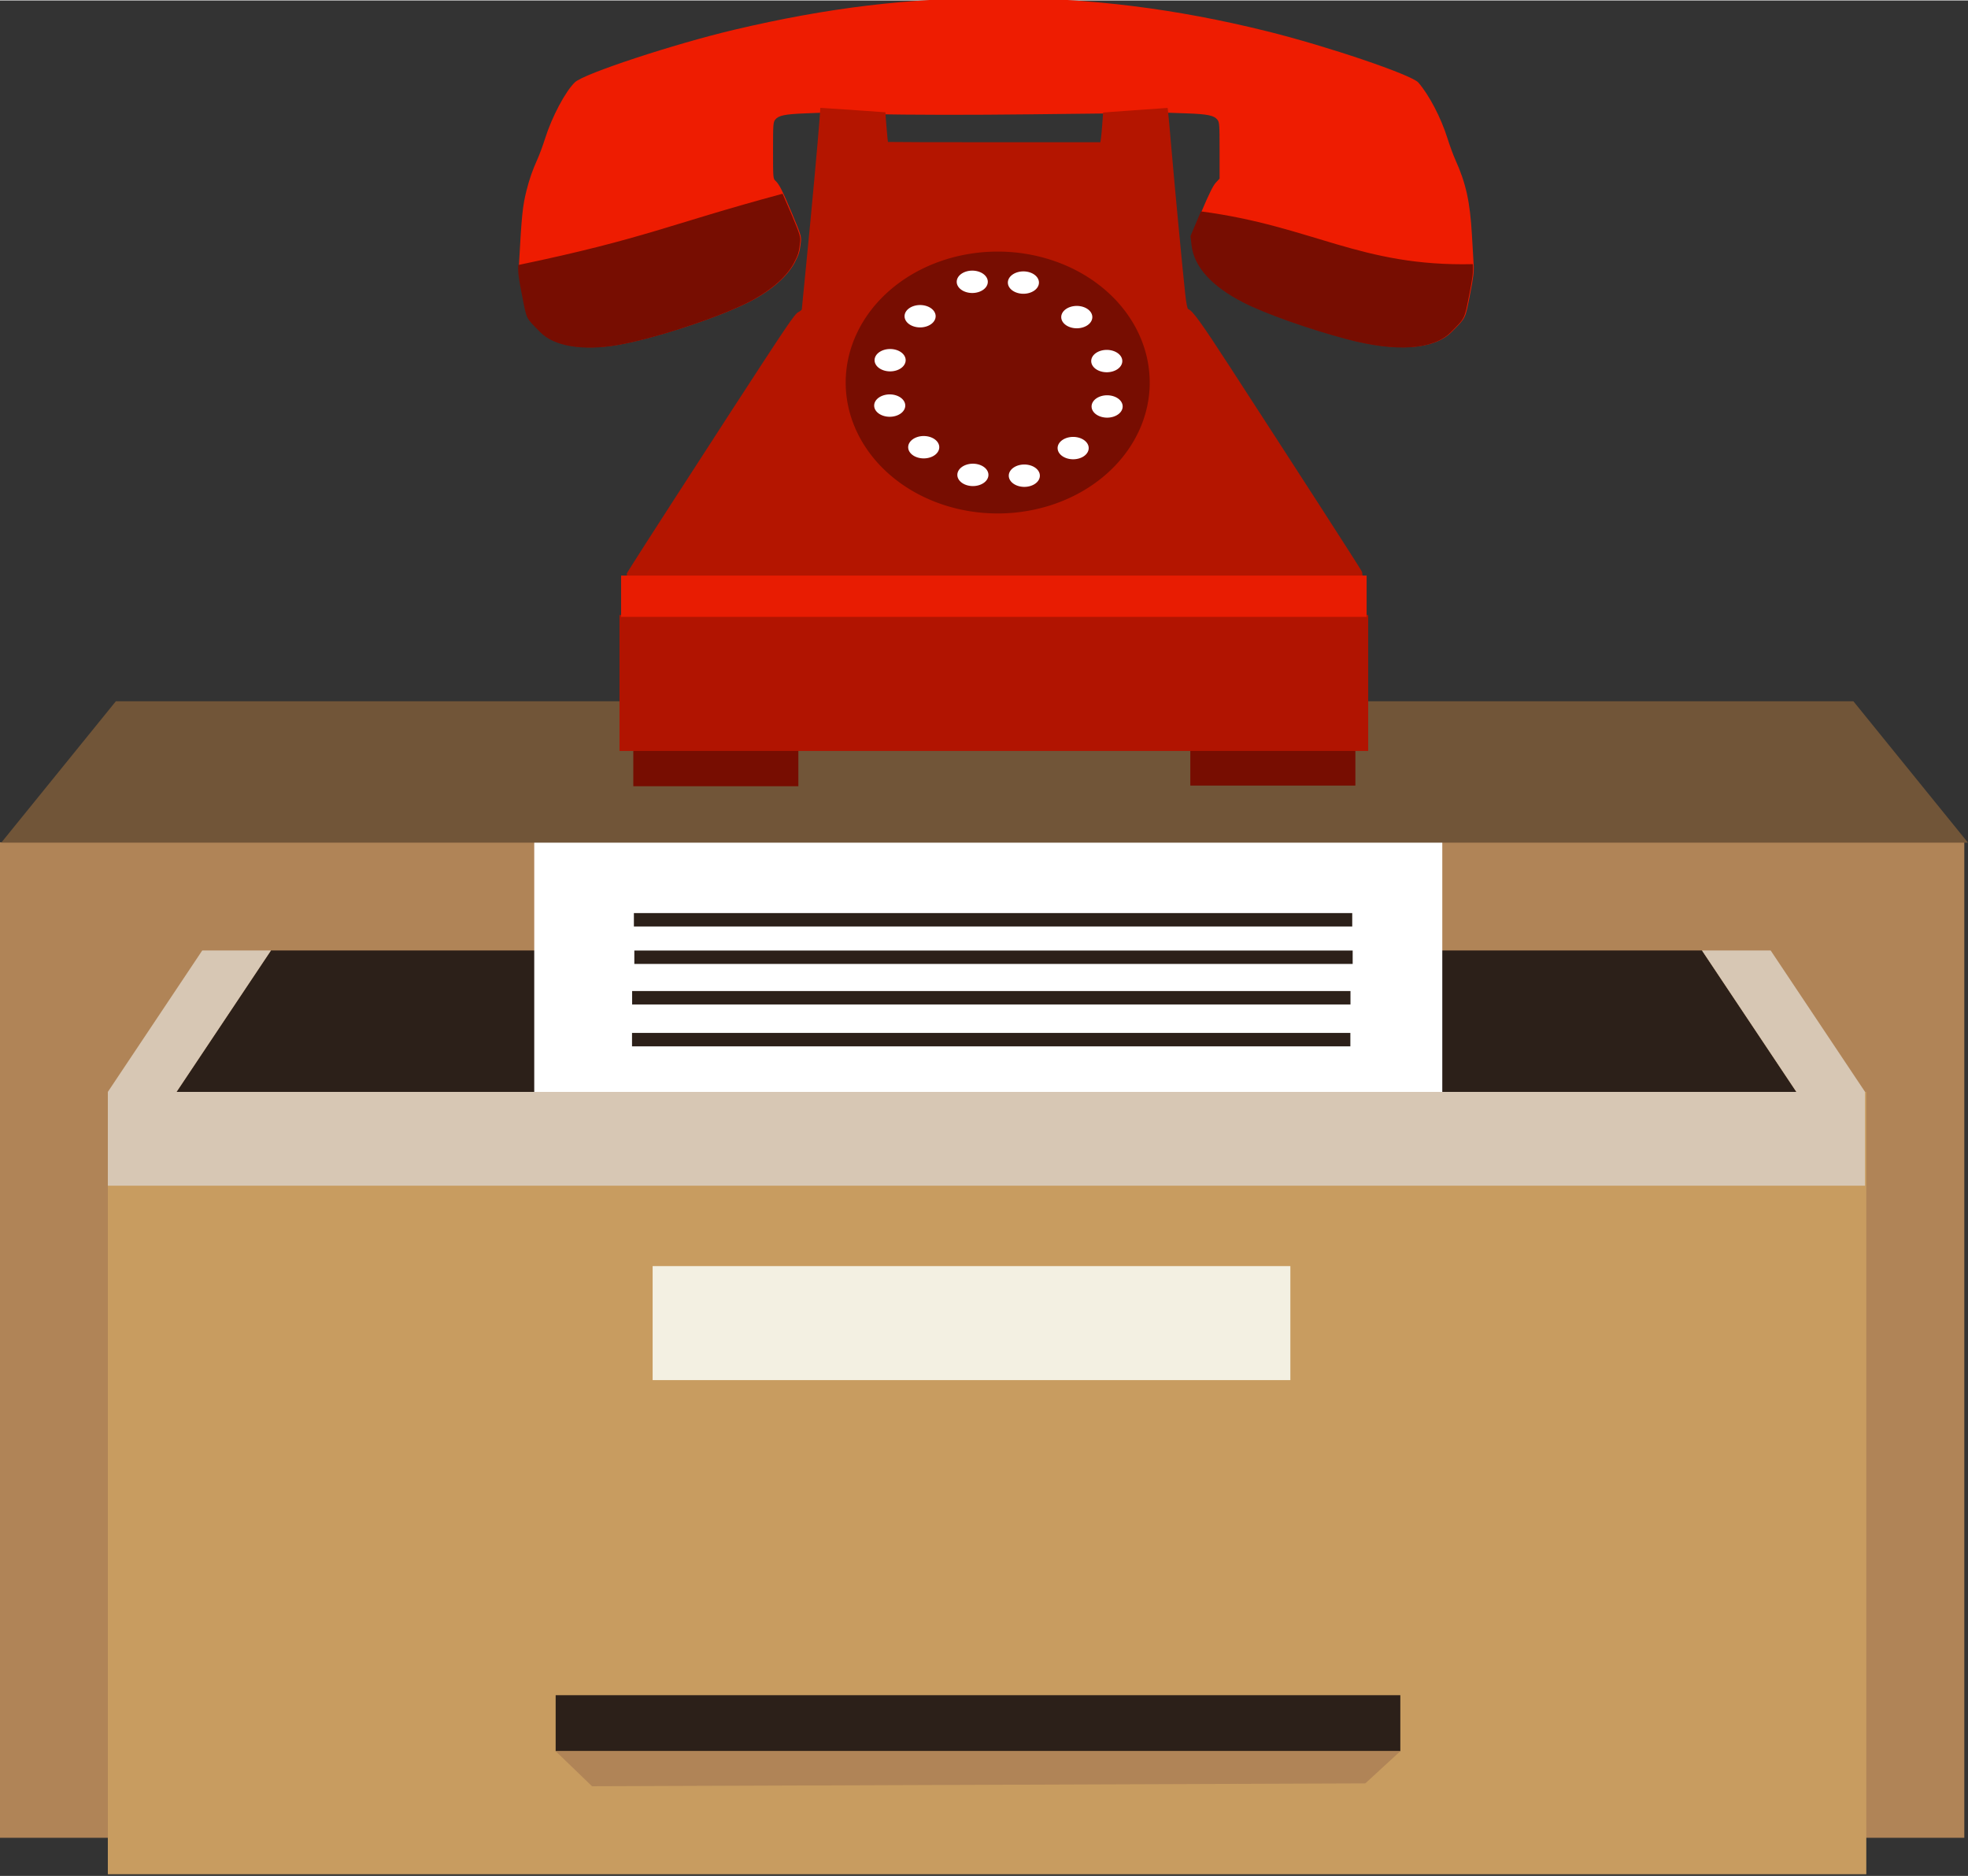 <?xml version="1.0" encoding="UTF-8" standalone="no"?>
<svg
   xmlns:dc="http://purl.org/dc/elements/1.1/"
   xmlns:cc="http://creativecommons.org/ns#"
   xmlns:rdf="http://www.w3.org/1999/02/22-rdf-syntax-ns#"
   xmlns:svg="http://www.w3.org/2000/svg"
   xmlns="http://www.w3.org/2000/svg"
   xmlns:sodipodi="http://sodipodi.sourceforge.net/DTD/sodipodi-0.dtd"
   xmlns:inkscape="http://www.inkscape.org/namespaces/inkscape"
   width="53.734mm"
   height="51.229mm"
   viewBox="0 0 53.76 51.229"
   version="1.1"
   id="svg8"
   inkscape:version="1.0.2 (e86c870879, 2021-01-15)"
   sodipodi:docname="logo.svg"
   inkscape:export-filename="/home/igi-111/Code/filetel/static/logo.png"
   inkscape:export-xdpi="96"
   inkscape:export-ydpi="96">
  <rect x="0" y="0" width="53.76" height="51.229" fill="#333333" stroke="none"/>
  <defs
     id="defs2" />
  <sodipodi:namedview
     id="base"
     pagecolor="#ffffff"
     bordercolor="#666666"
     borderopacity="1.0"
     inkscape:pageopacity="0.0"
     inkscape:pageshadow="2"
     inkscape:zoom="0.70000001"
     inkscape:cx="133.01342"
     inkscape:cy="693.03019"
     inkscape:document-units="mm"
     inkscape:current-layer="layer1"
     inkscape:document-rotation="0"
     showgrid="false"
     inkscape:snap-nodes="false"
     inkscape:window-width="948"
     inkscape:window-height="2098"
     inkscape:window-x="1925"
     inkscape:window-y="40"
     inkscape:window-maximized="0"
     inkscape:snap-global="true"
     fit-margin-top="0"
     fit-margin-left="0"
     fit-margin-right="0"
     fit-margin-bottom="0" />
  <g
     inkscape:label="Layer 1"
     inkscape:groupmode="layer"
     id="layer1"
     transform="translate(-95.213,-260.487)">
    <rect
       style="fill:#000000;fill-opacity:0;fill-rule:evenodd;stroke-width:0.165"
       id="rect10"
       width="37.112"
       height="36.2"
       x="-11.84"
       y="83.938" />
    <g
       inkscape:groupmode="layer"
       id="layer2"
       inkscape:label="Layer 2">
      <g
         id="g866"
         transform="translate(86.974,135.268)">
        <path
           id="rect898"
           style="fill:#b08457;fill-opacity:1;stroke-width:0.187"
           d="m 8.239,148.214 h 53.659 v 27.193 H 8.239 Z" />
        <path
           id="rect996-2"
           style="fill:#2c2019;fill-opacity:1;stroke-width:0.44"
           d="m 15.64,151.169 -2.579,3.863 h 44.249 l -2.579,-3.863 c -39.092,0 0,0 -39.092,0 z"
           sodipodi:nodetypes="ccccc" />
        <path
           id="rect1021"
           style="fill:#ffffff;fill-opacity:1;stroke-width:0.209"
           d="M 22.833,147.422 H 47.638 V 174.743 H 22.833 Z" />
        <path
           id="rect900-3"
           style="fill:#c89c60;fill-opacity:1;stroke-width:0.265"
           d="m 11.185,155.032 h 48.036 v 21.37 H 11.185 Z" />
        <path
           id="rect902-6"
           style="fill:#f3f0e2;fill-opacity:1;stroke-width:0.265"
           d="m 26.067,159.791 h 17.421 v 3.114 H 26.067 Z" />
        <path
           id="rect904-7"
           style="fill:#d7c7b4;fill-opacity:1;stroke-width:0.265"
           d="m 13.764,151.169 -2.579,3.863 v 2.562 h 48.002 v -2.562 l -2.579,-3.863 h -1.876 l 2.579,3.863 h -44.249 l 2.579,-3.863 z" />
        <path
           id="rect906-5"
           style="fill:#2c2019;fill-opacity:1;stroke-width:0.265"
           d="m 23.418,171.512 h 23.074 v 1.528 H 23.418 Z" />
        <path
           id="rect908-3"
           style="fill:#b08457;fill-opacity:1;stroke-width:0.265"
           d="m 23.418,173.041 h 23.074 l -0.957,0.88 -21.123,0.078 z"
           sodipodi:nodetypes="ccccc" />
        <path
           id="rect906-5-9"
           style="fill:#2c2019;fill-opacity:1;stroke-width:0.119"
           d="m 25.555,150.148 h 19.623 v 0.366 H 25.555 Z" />
        <path
           id="rect906-5-9-1"
           style="fill:#2c2019;fill-opacity:1;stroke-width:0.119"
           d="m 25.567,151.171 h 19.623 v 0.366 H 25.567 Z" />
        <path
           id="rect906-5-9-2"
           style="fill:#2c2019;fill-opacity:1;stroke-width:0.119"
           d="m 25.507,152.278 h 19.623 v 0.366 H 25.507 Z" />
        <path
           id="rect996-2-7"
           style="fill:#715538;fill-opacity:1;stroke-width:0.485"
           d="m 11.404,144.362 -3.131,3.863 h 53.726 l -3.131,-3.863 c -47.463,0 0,0 -47.463,0 z"
           sodipodi:nodetypes="ccccc" />
        <g
           id="g1427"
           transform="translate(-12.407,66.255)">
          <path
             id="rect1207"
             style="fill:#770d01;fill-opacity:1;stroke-width:0.265"
             d="m 37.946,79.365 h 4.509 v 1.063 h -4.509 z" />
          <path
             id="rect1207-3"
             style="fill:#770d01;fill-opacity:1;stroke-width:0.265"
             d="m 53.162,79.347 h 4.509 v 1.063 h -4.509 z" />
          <path
             id="rect1211"
             style="fill:#b11401;fill-opacity:1;stroke-width:0.232"
             d="m 37.569,75.751 h 20.452 v 3.713 H 37.569 Z" />
          <path
             style="fill:#ee1c01;fill-opacity:1;stroke-width:0.031"
             d="m 43.107,62.03 -0.478,0.019 c -0.542,0.021 -0.717,0.058 -0.805,0.169 -0.057,0.073 -0.061,0.129 -0.061,0.845 0,0.74 0.002,0.769 0.065,0.826 0.104,0.094 0.192,0.268 0.461,0.911 0.234,0.559 0.251,0.615 0.234,0.76 -0.031,0.273 -0.051,0.338 -0.166,0.559 -0.212,0.406 -0.698,0.816 -1.332,1.122 -0.89,0.431 -2.562,0.97 -3.494,1.129 -0.952,0.162 -1.73,0.032 -2.107,-0.352 -0.407,-0.414 -0.36,-0.321 -0.495,-0.987 -0.099,-0.49 -0.119,-0.645 -0.107,-0.848 0.075,-1.358 0.099,-1.602 0.208,-2.033 0.077,-0.306 0.163,-0.553 0.292,-0.838 0.058,-0.128 0.154,-0.386 0.213,-0.574 0.185,-0.592 0.561,-1.299 0.818,-1.541 0.25,-0.236 2.713,-1.046 4.355,-1.434 2.557,-0.603 4.753,-0.867 7.215,-0.868 2.498,-3.82e-4 4.827,0.289 7.337,0.911 1.645,0.408 3.948,1.189 4.131,1.4 0.297,0.345 0.617,0.957 0.793,1.517 0.062,0.196 0.159,0.462 0.217,0.59 0.29,0.643 0.401,1.143 0.453,2.048 0.017,0.299 0.038,0.659 0.047,0.8 0.013,0.214 -0.004,0.358 -0.102,0.853 -0.13,0.66 -0.105,0.608 -0.5,1.006 -0.476,0.479 -1.491,0.548 -2.832,0.193 -1.046,-0.277 -2.236,-0.698 -2.834,-1.004 -0.869,-0.444 -1.35,-0.976 -1.417,-1.568 l -0.028,-0.249 0.284,-0.672 c 0.198,-0.468 0.315,-0.705 0.387,-0.78 l 0.102,-0.109 v -0.767 c 0,-0.717 -0.004,-0.772 -0.061,-0.845 -0.089,-0.113 -0.267,-0.15 -0.816,-0.17 l -0.489,-0.017 c -3.706,0.033 -6.504,0.107 -9.487,-0.001 z"
             id="path1221-7"
             sodipodi:nodetypes="csssssssssssssssssssssssscsssscsscssscc" />
          <path
             id="path1221-0"
             style="fill:#b41500;fill-opacity:1;stroke-width:0.031"
             d="m 43.056,61.897 -0.022,0.307 c -0.034,0.485 -0.226,2.581 -0.361,3.933 -0.068,0.68 -0.124,1.249 -0.124,1.264 0,0.015 -0.043,0.05 -0.096,0.077 -0.101,0.052 -0.286,0.326 -1.838,2.714 -0.965,1.486 -2.532,3.915 -2.711,4.204 l -0.134,0.216 v 0.367 c 13.609,0.442 12.1,-0.045 20.11,10e-4 0,-0.207 -0.014,-0.382 -0.035,-0.422 -0.062,-0.119 -1.758,-2.748 -3.635,-5.638 -0.757,-1.166 -0.989,-1.486 -1.104,-1.524 -0.025,-0.008 -0.055,-0.157 -0.083,-0.415 -0.069,-0.627 -0.283,-2.88 -0.37,-3.894 -0.043,-0.504 -0.086,-0.977 -0.095,-1.052 l -0.016,-0.136 c -1.753,0.122 -1.762,0.127 -1.762,0.127 l -0.021,0.289 c -0.011,0.159 -0.028,0.342 -0.037,0.406 l -0.017,0.116 h -2.899 c -1.594,0 -2.901,-0.004 -2.904,-0.008 -0.008,-0.014 -0.074,-0.804 -0.068,-0.81 -1.778,-0.124 0.007,-0.004 -1.78,-0.122 z"
             sodipodi:nodetypes="scsssscccccssssscccccscccs" />
          <path
             id="rect1213"
             style="fill:#e81c02;fill-opacity:1;stroke-width:0.235"
             d="m 37.613,74.674 h 20.365 v 1.128 H 37.613 Z" />
        </g>
        <path
           id="rect906-5-9-2-9"
           style="fill:#2c2019;fill-opacity:1;stroke-width:0.119"
           d="m 25.504,153.422 h 19.623 v 0.366 H 25.504 Z" />
      </g>
    </g>
    <g
       id="g868"
       transform="translate(74.568,201.522)">
      <path
         id="path1217"
         style="fill:#770d01;fill-opacity:1;stroke-width:0.265"
         d="m 52.052,69.401 a 4.153,3.577 0 0 1 -4.136,3.577 4.153,3.577 0 0 1 -4.169,-3.548 4.153,3.577 0 0 1 4.102,-3.605 4.153,3.577 0 0 1 4.202,3.519" />
      <path
         id="path1221-9"
         style="fill:#770d01;fill-opacity:1;stroke-width:0.031"
         d="m 34.802,66.192 c -0.011,0.203 0.009,0.358 0.107,0.848 0.134,0.667 0.088,0.574 0.495,0.988 0.377,0.384 1.154,0.514 2.107,0.352 0.932,-0.158 2.604,-0.698 3.494,-1.129 0.634,-0.307 1.121,-0.716 1.332,-1.122 0.115,-0.221 0.134,-0.286 0.165,-0.559 0.017,-0.145 -5.29e-4,-0.202 -0.234,-0.761 -0.061,-0.145 -0.155,-0.356 -0.245,-0.564 -3.125,0.841 -3.729,1.218 -7.222,1.947 z m 18.648,-1.463 -0.284,0.671 0.028,0.249 c 0.068,0.592 0.548,1.124 1.417,1.568 0.599,0.306 1.788,0.727 2.834,1.004 1.341,0.355 2.356,0.286 2.832,-0.193 0.395,-0.397 0.369,-0.345 0.5,-1.006 0.099,-0.496 0.116,-0.64 0.103,-0.854 -3.081,0.071 -4.363,-1.036 -7.43,-1.441 z"
         sodipodi:nodetypes="csssssscccccssssccc" />
    </g>
    <path
       id="path1309"
       style="fill:#ffffff;fill-opacity:1;stroke-width:0.265"
       transform="translate(74.568,201.522)"
       d="m 47.629,66.651 a 0.425,0.305 0 0 1 -0.423,0.305 0.425,0.305 0 0 1 -0.426,-0.303 0.425,0.305 0 0 1 0.419,-0.308 0.425,0.305 0 0 1 0.43,0.3" />
    <path
       id="path1309-6"
       style="fill:#ffffff;fill-opacity:1;stroke-width:0.265"
       transform="translate(74.568,201.522)"
       d="m 46.204,67.591 a 0.425,0.305 0 0 1 -0.423,0.305 0.425,0.305 0 0 1 -0.426,-0.303 0.425,0.305 0 0 1 0.419,-0.308 0.425,0.305 0 0 1 0.43,0.3" />
    <path
       id="path1309-0"
       style="fill:#ffffff;fill-opacity:1;stroke-width:0.265"
       transform="translate(74.568,201.522)"
       d="m 45.385,68.792 a 0.425,0.305 0 0 1 -0.423,0.305 0.425,0.305 0 0 1 -0.426,-0.303 0.425,0.305 0 0 1 0.419,-0.308 0.425,0.305 0 0 1 0.43,0.3" />
    <path
       id="path1309-62"
       style="fill:#ffffff;fill-opacity:1;stroke-width:0.265"
       transform="translate(74.568,201.522)"
       d="m 45.374,70.032 a 0.425,0.305 0 0 1 -0.423,0.305 0.425,0.305 0 0 1 -0.426,-0.303 0.425,0.305 0 0 1 0.419,-0.308 0.425,0.305 0 0 1 0.43,0.3" />
    <path
       id="path1309-61"
       style="fill:#ffffff;fill-opacity:1;stroke-width:0.265"
       transform="translate(74.568,201.522)"
       d="m 46.303,71.169 a 0.425,0.305 0 0 1 -0.423,0.305 0.425,0.305 0 0 1 -0.426,-0.303 0.425,0.305 0 0 1 0.419,-0.308 0.425,0.305 0 0 1 0.43,0.3" />
    <path
       id="path1309-8"
       style="fill:#ffffff;fill-opacity:1;stroke-width:0.265"
       transform="translate(74.568,201.522)"
       d="m 47.646,71.925 a 0.425,0.305 0 0 1 -0.423,0.305 0.425,0.305 0 0 1 -0.426,-0.303 0.425,0.305 0 0 1 0.419,-0.308 0.425,0.305 0 0 1 0.43,0.3" />
    <path
       id="path1309-7"
       style="fill:#ffffff;fill-opacity:1;stroke-width:0.265"
       transform="matrix(-1,0,0,1,74.568,201.522)"
       d="m -48.177,66.672 a 0.425,0.305 0 0 1 -0.423,0.305 0.425,0.305 0 0 1 -0.426,-0.303 0.425,0.305 0 0 1 0.419,-0.308 0.425,0.305 0 0 1 0.43,0.3" />
    <path
       id="path1309-6-9"
       style="fill:#ffffff;fill-opacity:1;stroke-width:0.265"
       transform="matrix(-1,0,0,1,74.568,201.522)"
       d="m -49.635,67.615 a 0.425,0.305 0 0 1 -0.423,0.305 0.425,0.305 0 0 1 -0.426,-0.303 0.425,0.305 0 0 1 0.419,-0.308 0.425,0.305 0 0 1 0.43,0.3" />
    <path
       id="path1309-0-2"
       style="fill:#ffffff;fill-opacity:1;stroke-width:0.265"
       transform="matrix(-1,0,0,1,74.568,201.522)"
       d="m -50.454,68.816 a 0.425,0.305 0 0 1 -0.423,0.305 0.425,0.305 0 0 1 -0.426,-0.303 0.425,0.305 0 0 1 0.419,-0.308 0.425,0.305 0 0 1 0.43,0.3" />
    <path
       id="path1309-62-0"
       style="fill:#ffffff;fill-opacity:1;stroke-width:0.265"
       transform="matrix(-1,0,0,1,74.568,201.522)"
       d="m -50.464,70.056 a 0.425,0.305 0 0 1 -0.423,0.305 0.425,0.305 0 0 1 -0.426,-0.303 0.425,0.305 0 0 1 0.419,-0.308 0.425,0.305 0 0 1 0.43,0.3" />
    <path
       id="path1309-61-2"
       style="fill:#ffffff;fill-opacity:1;stroke-width:0.265"
       transform="matrix(-1,0,0,1,74.568,201.522)"
       d="m -49.536,71.193 a 0.425,0.305 0 0 1 -0.423,0.305 0.425,0.305 0 0 1 -0.426,-0.303 0.425,0.305 0 0 1 0.419,-0.308 0.425,0.305 0 0 1 0.43,0.3" />
    <path
       id="path1309-8-3"
       style="fill:#ffffff;fill-opacity:1;stroke-width:0.265"
       transform="matrix(-1,0,0,1,74.568,201.522)"
       d="m -48.202,71.947 a 0.425,0.305 0 0 1 -0.423,0.305 0.425,0.305 0 0 1 -0.426,-0.303 0.425,0.305 0 0 1 0.419,-0.308 0.425,0.305 0 0 1 0.43,0.3" />
  </g>
</svg>
